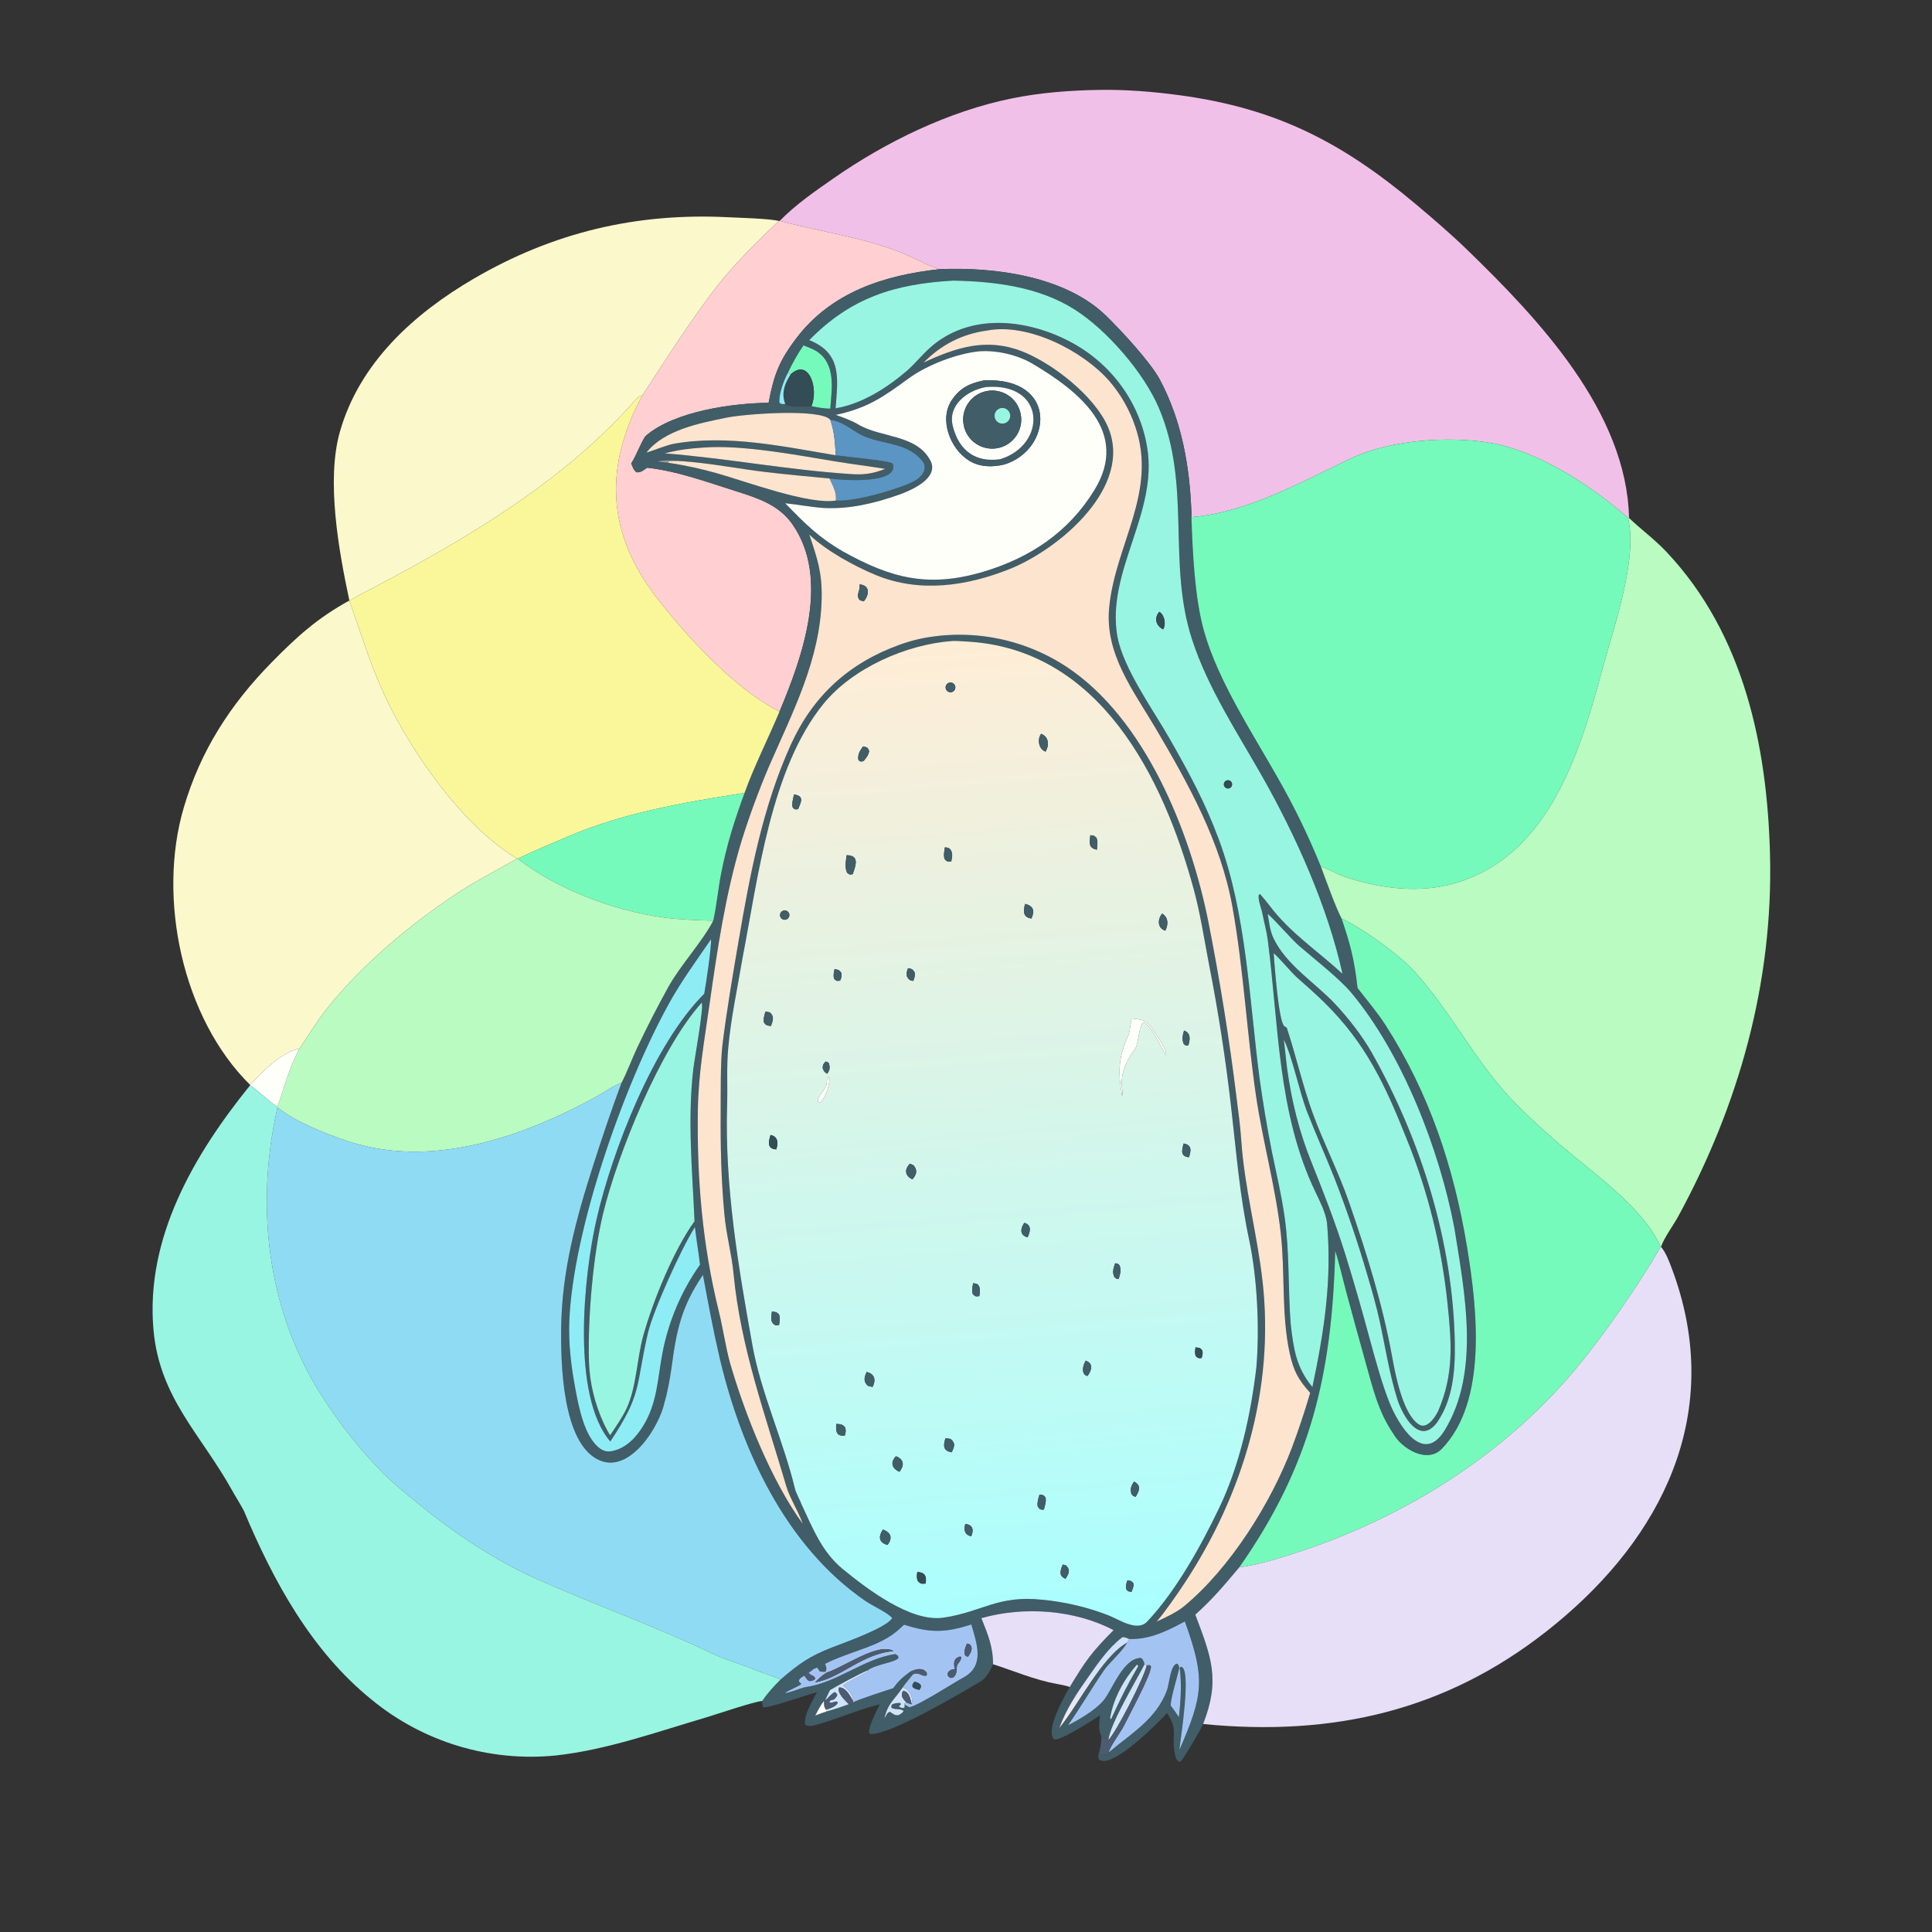 <svg width="1024" height="1024" viewBox="0 0 1024 1024" fill="none" xmlns="http://www.w3.org/2000/svg">
<rect x="0" y="0" width="1024" height="1024" fill="#333333" stroke="none"/>
<path d="M413.32 117.045C421.611 108.484 432.14 101.24 441.892 94.456C469.741 75.083 502.866 58.956 536.314 52.159C551.561 49.061 567.04 47.913 582.574 47.645C596.707 47.401 611.256 48.588 625.255 50.479C676.475 57.398 711.43 75.441 750.709 108.48C759.895 116.207 768.944 123.972 777.57 132.331C815.491 169.075 862.224 218.4 863.424 274.545L862.941 274.573C861.855 273.591 860.753 272.626 859.637 271.678C840.838 255.726 813.91 238.73 789.657 234.688C767.442 230.985 736.711 233.226 716.396 242.808C690.085 255.218 661.11 271.739 631.486 274.087C631.498 273.141 631.488 272.195 631.455 271.249C630.558 247.161 626.364 223.062 614.829 201.359C609.807 191.911 594.291 175.22 586.397 167.504C564.848 146.442 527.649 141.469 498.194 142.647C495.997 142.675 485.237 137.193 481.915 135.708C460.045 125.935 436.066 123.283 413.32 117.045Z" fill="#F1C0E8"/>
<path d="M185.178 318.287C179.545 292.005 172.848 254.744 180.107 229.008C190.458 192.311 219.428 166.201 251.048 147.74C293.174 123.146 337.305 112.684 385.967 115.143C391.488 115.421 407.95 115.849 412.754 117.105C401.959 127.328 388.554 140.579 379.498 152.361C365.811 170.167 352.822 190.68 340.456 209.563C337.942 210.063 336.476 212.367 334.687 214.356C297.529 255.684 247.811 285.208 199.08 310.888C194.311 313.402 189.823 315.567 185.223 318.399C191.392 335.85 196.135 352.095 204.162 369.192C218.135 398.951 245.556 438.196 274.106 455.094C265.428 460.053 252.365 466.919 244.254 472.178C218.69 488.75 192.017 510.961 173.058 534.861C168.129 541.075 163.206 549.129 158.732 555.795C149.472 557.449 138.728 568.153 132.602 575.044C96.524 539.472 83.295 475.911 97.405 428.036C106.303 397.848 122.024 373.446 143.987 351.066C157.463 337.333 168.264 327.592 185.178 318.287Z" fill="#FBF8CC"/>
<path d="M412.754 117.105L413.32 117.047C436.066 123.285 460.045 125.937 481.915 135.71C485.237 137.195 495.997 142.677 498.194 142.649C468.813 145.805 440.792 154.761 422.219 179.097C412.961 191.227 410.147 198.798 407.374 213.502C388.427 213.655 357.388 217.989 342.42 230.905C340.663 232.421 337.04 241.977 334.551 245.639C335.358 247.511 335.772 249.037 337.315 250.301C339.717 250.539 340.781 249.36 342.976 247.899C359.008 249.608 375.944 255.881 391.337 260.737C402.165 264.153 412.978 267.859 419.92 277.743C440.202 306.623 425.372 348.009 413.152 377.173C389.627 365.329 364.697 338.154 348.583 317.52C321.61 282.981 319.87 247.912 340.456 209.563C352.822 190.68 365.811 170.167 379.498 152.361C388.554 140.579 401.959 127.328 412.754 117.105Z" fill="#FFCFD2"/>
<path d="M498.194 142.65C527.649 141.472 564.848 146.445 586.397 167.507C594.291 175.223 609.807 191.914 614.829 201.362C626.364 223.065 630.558 247.164 631.455 271.252C631.488 272.198 631.498 273.144 631.486 274.09C632.1 292.693 633.205 317.151 638.231 334.806C645.641 360.835 663.562 388.141 676.958 411.777C685.764 427.096 693.504 443.003 700.126 459.385C702.503 465.769 708.009 481.187 711.09 486.9C715.886 501.132 717.829 508.678 719.531 523.691C724.312 529.841 730.055 536.631 734.288 543.216C757.519 579.352 770.624 618.656 777.618 661.287C782.758 692.617 788.747 742.659 764.158 767.934C756.322 775.99 742.762 767.693 738.517 759.922C730.369 748.14 727.434 734.971 723.638 721.481C720.171 709.129 716.772 696.758 713.44 684.368C711.716 677.907 709.733 669.19 707.693 662.996C706.02 727.963 694.914 776.416 656.858 830.683C648.56 840.537 643.185 847.069 633.533 855.813C642.045 878.321 646.863 890.345 637.677 913.749C636.538 916.541 627.347 932.232 625.755 933.644L624.936 933.834C623.324 932.765 622.897 930.808 622.564 928.97C620.819 919.359 624.632 917.133 618.539 907.986C614.493 912.495 588.421 938.855 582.341 932.353L582.057 930.735C584.995 929.183 583.989 930.18 587.575 929.869L587.704 928.753C599.276 918.967 612.845 911.257 618.495 895.927C619.756 892.507 620.361 882.174 623.913 881.757C624.967 882.882 624.61 882.375 625.019 884.017C623.898 889.379 620.597 899.567 620.474 903.925C621.977 905.993 623.463 907.991 624.849 910.143C625.787 901.364 626.415 892.818 625.268 884.003L625.843 883.412C631.928 883.539 625.527 922.626 625.076 927.591C637.673 898.551 639.095 890.051 627.977 859.4C618.538 864.475 609.492 869.011 598.502 868.726C597.59 868.392 595.458 867.272 594.614 867.928C587.265 873.645 581.88 881.624 576.578 889.163C570.401 897.947 565.192 905.73 561.46 915.861C571.744 903.327 583.88 878.25 597.397 870.563C594.993 875.318 588.06 881.022 584.911 885.618C578.451 895.047 572.618 905.099 566.055 914.443C571.732 911.528 580.289 906.649 584.825 901.336C589.483 895.879 595.018 879.218 604.389 878.733C605.519 878.675 606.508 881.04 606.613 882.186C601.949 891.249 588.39 913.591 587.479 922.271C586.752 921.668 584.609 920.429 583.696 919.871L583.284 919.426C582.193 915.345 582.519 913.29 583.039 909.22C582.137 909.837 581.218 910.431 580.285 911C576.761 913.134 561.951 922.71 558.782 921.922C553.679 917.359 564.221 898.992 566.988 894.166C575.62 879.891 578.536 875.782 590.229 864.005C569.491 853.15 542.607 851.274 520.148 857.657C523.623 866.377 526.334 872.715 526.332 882.087C525.127 884.917 522.776 889.375 520.23 890.904C509.796 897.168 472.557 919.151 461.679 919.117L460.638 918.521C460.063 915.444 464.805 906.479 466.27 903.347L465.527 903.527C454.11 906.361 442.445 911.723 430.997 914.648C429.466 915.039 428.131 914.9 426.778 914.118C425.711 909.613 430.785 901.088 432.967 896.987L432.252 897.15C428.3 898.067 406.123 905.905 404.383 904.849C404.059 903.306 404.015 903.138 404.011 901.573C406.68 897.436 410.263 893.669 413.713 890.181C423.569 881.744 429.091 877.74 441.271 873.071C447.672 870.617 470.494 862.469 472.87 857.555C469.83 854.325 462.84 851.396 458.739 848.587C416.39 819.578 392.718 767.992 381.355 719.373C378.002 705.028 375.278 690.178 372.576 675.709C361.123 692.531 358.493 705.3 355.908 724.986C354.965 731.287 353.968 737.219 352.183 743.381C349.47 756.116 333.961 781.053 317.745 773.989C297.824 765.312 297.249 721.825 297.428 704.336C297.737 673.941 305.22 646.398 314.334 617.938C319.211 602.706 323.938 588.632 329.404 573.953C331.861 569.426 335.278 560.491 337.673 555.431C342.932 544.321 348.195 534.073 354.113 523.333C360.555 511.64 372.148 499.312 378.04 488.005C379.733 480.727 380.673 470.895 382.183 463.169C385.244 447.498 389.216 435.106 394.646 420.253C399.315 407.016 407.486 390.75 413.152 377.174C425.372 348.01 440.202 306.624 419.92 277.744C412.978 267.86 402.165 264.154 391.337 260.738C375.944 255.882 359.008 249.609 342.976 247.9C340.781 249.361 339.717 250.54 337.315 250.302C335.772 249.038 335.358 247.512 334.551 245.64C337.04 241.978 340.663 232.422 342.42 230.906C357.388 217.99 388.427 213.656 407.374 213.503C410.147 198.799 412.961 191.228 422.219 179.098C440.792 154.762 468.813 145.806 498.194 142.65ZM417.606 197.584C415.483 201.55 412.692 208.868 413.137 213.415C414.311 214.427 414.238 214.084 416.188 214.17C419.707 216.326 425.466 215.083 430.069 215.276C434.082 216.072 436.023 216.447 440.066 216.607C440.868 205.849 443.14 193.005 432.874 186.21C431.07 185.016 427.911 183.88 425.845 183.064C422.463 188.037 420.205 192.193 417.606 197.584ZM440.104 222.517C434.807 216.362 394.766 219.389 385.299 221.325C370.908 224.268 352.148 227.781 342.613 239.892C346.534 238.711 353.625 235.854 356.878 235.265C385.299 230.121 415.238 236.68 443.003 241.337C447.369 242.018 471.478 244.11 473.167 245.722C476.906 256.939 445.456 254.474 439.663 253.611C428.284 252.545 417.276 251.549 405.912 250.198C391.846 248.526 375.642 245.382 361.63 244.441C357.453 243.808 353.205 243.795 349.024 244.403L348.967 244.723C350.768 244.937 352.481 245.149 354.291 245.276C362.904 246.588 371.427 248.43 379.814 250.79C395.097 255.107 428.884 267.704 443.038 265.304C452.774 266.062 475.791 259.491 484.588 255.011C487.978 253.285 492.191 248.626 489.017 244.539C481.419 234.757 468.922 235.636 458.599 231.463C452.173 228.865 447.754 223.65 440.104 222.517ZM474.551 876.674C476.238 877.853 475.801 877.099 476.249 878.782C474.139 881.258 464.528 881.988 459.855 885.323C455.443 887.197 444.49 893.054 439.893 895.82C439.901 895.815 437.603 900.558 437.273 901.225L436.71 901.554C434.763 903.969 433.551 906.518 432.104 909.257C433.935 908.592 436.23 907.679 438.048 907.124C442.369 905.915 445.67 904.818 449.889 903.276C451.375 903.08 450.819 903.255 452.105 902.352C454.328 900.896 469.774 895.989 473.438 894.783C476.357 890.729 478.275 889.134 482.169 886.194L483.945 887.39C482.67 889.09 479.453 892.769 478.569 894.19C473.976 901.129 470.646 902.538 468.801 910.63C470.292 908.638 469.819 908.055 471.592 907.281C473.775 908.561 473.812 909.072 475.978 909.15C477.387 908.413 477.946 908.256 478.914 906.973C477.648 905.262 473.949 906.5 472.387 905.012L472.615 903.537C474.12 902.636 475.262 902.653 477.039 902.594L477.573 903.221L476.457 904.446C477.7 905.319 477.206 905.026 478.823 905.335L479.492 904.798L479.413 903.462C479.816 903.596 481.453 904.609 482.019 904.892C487.424 903.64 504.991 892.185 510.757 889.041C522.031 882.895 517.859 871.387 514.814 861C500.933 865.498 492.968 865.508 479.195 861.13C474.671 865.307 472.398 867.369 465.228 870.776C458.75 873.855 444.36 878.084 437.449 881.803C436.901 882.097 438.838 883.479 437.544 886.082C436.153 886.097 435.841 886.105 434.479 885.88C433.835 884.823 433.853 884.771 433.049 883.851L430.977 884.741C428.646 884.259 426.613 885.633 426.357 888.105C425.04 888.956 423.871 889.436 423.348 890.837C423.823 891.695 423.995 891.937 424.799 892.5C423.289 893.904 418.772 895.477 416.15 897.226C416.979 897.826 424.953 894.489 426.865 894.221C443.935 891.824 457.511 879.221 474.551 876.674ZM505.255 148.734C473.941 150.506 450.934 157.834 428.9 180.291C446.548 187.242 444.004 201.055 442.88 216.404C456.609 214.178 469.898 205.742 480.467 196.721C484.521 193.261 488.368 188.465 492.522 184.676C513.528 165.514 544.266 168.886 567.68 181.39C588.938 192.743 604.072 213.23 607.992 237.012C613.911 272.071 586.128 302.884 592.248 337.497C595.552 354.603 611.058 376.019 619.79 391.312C630.227 409.59 638.61 425.037 645.992 444.883C660.665 484.328 662.094 529.498 667.587 571.524C669.391 584.53 671.567 597.483 674.111 610.365C676.582 622.423 679.16 632.945 680.889 645.177C683.568 664.139 682.621 682.929 684.082 701.695C685.615 714.782 686.901 724.675 695.599 735.176C701.868 705.539 706.075 678.269 703.319 647.887C702.548 642.651 699.541 636.604 697.247 631.846C677.13 590.124 677.782 543.104 671.938 498.152C671.343 493.575 669.978 488.788 669.116 484.25C668.633 481.705 666.324 475.939 667.348 474.095L667.923 473.968C669.597 475.907 671.347 477.935 672.878 479.983C683.59 494.307 698.608 504.193 711.557 516.15C703.697 480.609 686.907 443.13 669.011 411.557C655.712 388.093 640.253 364.794 631.838 338.999C618.481 298.053 631.717 257.117 614.183 216.113C606.234 197.523 586.802 175 569.686 164.117C550.666 152.024 527.354 149.162 505.255 148.734ZM523.244 175.172C509.894 177.044 499.056 182.574 489.514 192.173C506.837 184.1 522.867 178.958 541.468 186.131C558.086 192.538 580.319 210.169 587.222 226.293C600.851 258.131 561.245 291.099 535.309 301.513C512.566 310.645 487.57 314.36 464.317 304.825C452.593 299.97 438.06 291.993 428.944 283.355C433.22 296.111 435.766 303.401 435.501 317.118C434.874 349.547 419.934 377.767 407.335 406.777C401.932 419.528 397.16 432.538 393.034 445.757C384.435 474.167 380.157 503.515 375.99 532.764C373.211 552.274 370.138 569.198 369.868 588.955C369.373 625.281 372.315 659.999 381.042 695.278C383.22 704.082 384.505 713.506 386.898 722.298C394.827 749.657 408.764 784.69 425.457 807.64L425.183 806.867C422.985 800.754 418.52 793.706 416.872 788.098C405.854 750.612 392.472 714.141 388.792 674.946C387.834 664.748 384.792 653.812 383.946 643.483C382.256 626.014 381.84 606.905 381.979 589.306C382.055 579.652 381.779 563.169 382.923 553.803C385.096 536.026 388.443 516.49 391.491 498.641C397.519 463.342 404.311 427.362 419.199 394.617C430.919 368.842 449.828 351.561 476.454 341.87C480.046 340.551 483.718 339.463 487.449 338.613C514.312 333.003 542.303 338.322 565.234 353.395C606.946 380.89 630.833 440.802 640.336 487.966C646.525 519.205 651.568 550.661 655.456 582.269C656.313 589.205 657.396 596.813 657.843 603.731C659.488 629.22 666.309 653.796 669.174 679.107C675.61 735.98 658.926 792.127 627.599 839.442C624.241 844.559 616.915 855.117 613.019 859.485C617.371 857.524 623.775 854.485 627.475 851.434C651.994 831.212 673.621 796.621 684.711 767.392C688.311 757.808 691.549 748.092 694.42 738.265C687.97 730.904 685.723 726.907 683.566 717.214C679.09 696.464 681.197 675.045 678.876 654.021C676.152 629.26 669.24 605.044 665.662 580.43C660.869 547.453 659.09 513.45 653.225 480.689C647.069 446.297 629.971 415.608 612.443 385.881C600.684 365.939 585.443 346.512 587.91 321.889C591.128 288.583 613.54 260.938 601.811 226.38C598.818 217.346 594.07 208.992 587.84 201.798C573.754 185.825 544.934 171.072 523.244 175.172ZM519.003 186.209C506.912 187.431 491.143 193.56 481.418 200.698C467.957 210.578 459.719 216.28 442.994 219.911C446.322 221.054 451.568 222.973 454.738 224.889C466.768 232.16 485.794 230.138 493.125 244.118C498.093 253.592 482.334 260.201 476.005 262.372C463.362 266.816 450.119 269.941 436.73 269.262C430.114 268.833 422.766 267.376 416.14 266.741C426.731 277.533 433.4 284.474 446.792 292.284C472.177 306.419 491.966 311.738 521.205 303.022C545.772 295.698 566.309 282.195 580.076 259.724C598.969 228.886 571.948 207.359 547.126 192.71C539.492 188.205 528.468 185.518 519.003 186.209ZM372.797 237.214C364.879 237.755 360.016 238.358 352.285 240.278C385.31 242.893 417.777 249.11 450.877 251.26C457.98 251.775 462.615 251.064 469.197 248.51C460.194 247.054 451.182 245.949 442.174 244.467C421.912 241.135 393.244 235.646 372.797 237.214ZM504.81 339.734C480.674 341.437 452.033 353.924 436.471 373.027C408.558 407.294 401.747 465.302 393.54 507.852C390.881 523.747 387.432 539.211 385.992 555.309C385.021 565.537 385.709 575.395 385.388 585.68C384.053 628.356 391.287 671.352 398.83 713.21C403.338 738.221 415.353 764.077 421.297 788.877C421.919 791.473 423.945 794.915 424.886 797.458C430.789 810.054 435.651 822.592 446.65 831.613C459.248 841.946 482.724 860.013 500.11 857.389C520.922 854.249 528.754 845.384 552.378 847.888C564.407 849.023 576.223 851.805 587.494 856.157C593.043 858.331 602.737 865.065 607.99 859.521C623.334 843.327 636.62 819.223 646.245 799.139C657.115 776.459 663.022 749.415 665.904 724.659C667.634 704.078 666.41 677.574 662.097 657.251C656.948 632.993 655.369 611.271 652.519 586.857C649.634 561.352 645.704 535.976 640.737 510.793C638.259 497.812 636.184 484.169 632.805 471.708C616.585 411.886 582.793 343.734 512.217 340.016C509.652 339.881 507.41 339.654 504.81 339.734ZM671.921 484.387C672.546 488.442 673.142 493.441 674.948 497.226C681.844 511.689 697.12 520.844 707.818 532.309C714.722 539.708 722.023 549.017 727.115 558.037C753.291 604.408 770.231 658.777 771.083 712.224C771.313 726.591 770.016 741.758 761.75 753.803C752.436 766.478 743.341 750.309 740.602 741.548C736.357 727.971 734.27 714.021 731.247 700.166C729.544 692.361 727.2 684.121 724.926 676.452C719.778 658.763 713.856 641.308 707.176 624.138C702.539 612.481 697.382 601.043 692.79 589.259C688.719 578.813 685.002 560.169 680.449 551.001C680.986 556.029 681.554 561.053 682.152 566.074C684.554 583.47 688.516 599.668 695.102 616.012C701.576 632.08 707.871 648.358 713.071 664.887C717.765 680.056 722.158 695.316 726.246 710.66C729.269 721.574 732.404 733.282 736.419 743.355C740.96 754.746 754.131 777.042 765.74 758.038C784.755 726.912 776.27 684.917 770.852 650.877C763.004 609.514 743.452 558.836 716.301 526.278C709.936 518.646 696.52 508.195 688.524 501.313C684.763 498.077 674.237 486.025 671.921 484.387ZM376.822 497.871C369.381 508.765 361.452 519.553 355.017 531.08C331.097 573.935 303.57 651.555 301.731 700.557C301.28 712.577 302.775 724.537 304.991 736.33C306.735 745.613 309.793 762.101 318.233 767.884C320.323 769.317 322.289 769.563 324.743 769.033C332.059 767.455 337.302 761.703 341.028 755.561C348.357 743.479 348.493 731.183 350.995 717.782C354.174 700.683 361.015 684.474 371.048 670.268C370.843 668.741 370.539 666.89 370.401 665.389C369.651 660.393 368.956 655.389 368.315 650.378C361.38 661.101 346.13 694.664 343.359 706.727C336.728 735.602 340.476 738.405 323.467 764.028C302.701 739.807 309.418 675.816 316.152 646.375C324.494 609.903 346.502 553.299 373.258 526.73C374.048 522.718 377.287 500.947 376.822 497.871ZM675.058 505.279C675.45 510.17 677.623 541.69 680.759 543.949C681.048 544.158 681.678 544.51 682.005 544.698C686.787 559.258 690.606 575.846 695.727 589.945C701.36 605.454 709.668 621.631 715.139 637.555C724.481 664.653 732.842 691.341 737.956 719.653C739.586 728.673 743.595 749.546 751.967 754.945C756.264 757.715 760.416 751.506 762.175 748.075C770.618 728.58 769.412 712.106 767.288 691.513C764.155 661.129 757.095 631.898 745.547 603.618C734.308 575.371 724.057 553.115 702.048 531.454C697.414 526.894 691.921 522.037 687.055 517.756C684.688 515.674 676.722 506.209 675.058 505.279ZM371.94 531.435C350.057 555.477 327.359 611.536 319.693 643.03C314.319 665.105 311.477 698.866 312.15 721.713C312.486 733.132 315.356 744.294 320.099 754.699C321.15 756.759 322.111 758.796 323.393 760.719C326.209 756.48 329.984 751.099 332.078 746.58C337.427 735.034 337.562 720.059 340.948 707.942C346.115 689.452 357.112 662.49 368.122 647.276C366.935 620.26 364.348 593.64 367.473 566.588C368.077 561.356 373.149 533.853 371.94 531.435ZM602.548 882.31C595.737 890.058 590.05 900.32 588.394 910.606L588.712 911.208L588.969 911.029C594.471 899.126 596.702 894.588 603.282 883.089C602.817 882.353 603.11 882.556 602.548 882.31Z" fill="#405D68"/>
<path d="M428.9 180.287C450.934 157.83 473.941 150.502 505.255 148.73C527.354 149.158 550.666 152.02 569.686 164.113C586.802 174.996 606.234 197.519 614.183 216.109C631.717 257.113 618.481 298.049 631.838 338.995C640.253 364.79 655.712 388.089 669.011 411.553C686.907 443.126 703.697 480.605 711.557 516.146C698.608 504.189 683.59 494.303 672.878 479.979C671.347 477.931 669.597 475.903 667.923 473.964L667.348 474.091C666.324 475.935 668.633 481.701 669.116 484.246C669.978 488.784 671.343 493.571 671.938 498.148C677.782 543.1 677.13 590.12 697.247 631.842C699.541 636.6 702.548 642.647 703.319 647.883C706.075 678.265 701.868 705.535 695.599 735.172C686.901 724.671 685.615 714.778 684.082 701.691C682.621 682.925 683.568 664.135 680.889 645.173C679.16 632.941 676.582 622.419 674.111 610.361C671.567 597.479 669.391 584.526 667.587 571.52C662.094 529.494 660.665 484.324 645.992 444.879C638.61 425.033 630.227 409.586 619.79 391.308C611.058 376.015 595.552 354.599 592.248 337.493C586.128 302.88 613.911 272.067 607.992 237.008C604.072 213.226 588.938 192.739 567.68 181.386C544.266 168.882 513.528 165.51 492.522 184.672C488.368 188.461 484.521 193.257 480.467 196.717C469.898 205.738 456.609 214.174 442.88 216.4C444.004 201.051 446.548 187.238 428.9 180.287ZM614.471 324.252C611.538 327.539 612.68 331.685 616.488 333.577C618.193 330.813 617.218 325.929 614.471 324.252ZM649.882 413.777C648.827 414.302 648.38 415.572 648.875 416.642C649.369 417.713 650.625 418.196 651.709 417.733C652.44 417.421 652.943 416.737 653.022 415.947C653.102 415.157 652.746 414.386 652.093 413.935C651.44 413.484 650.593 413.423 649.882 413.777Z" fill="#98F5E1"/>
<path d="M489.513 192.171C499.055 182.572 509.893 177.042 523.243 175.17C544.933 171.07 573.753 185.823 587.839 201.796C594.069 208.99 598.817 217.344 601.81 226.378C613.539 260.936 591.127 288.581 587.909 321.887C585.442 346.51 600.683 365.937 612.442 385.879C629.97 415.606 647.068 446.295 653.224 480.687C659.089 513.448 660.868 547.451 665.661 580.428C669.239 605.042 676.151 629.258 678.875 654.019C681.196 675.043 679.089 696.462 683.565 717.212C685.722 726.905 687.969 730.902 694.419 738.263C691.548 748.09 688.31 757.806 684.71 767.39C673.62 796.619 651.993 831.21 627.474 851.432C623.774 854.483 617.37 857.522 613.018 859.483C616.914 855.115 624.24 844.557 627.598 839.44C658.925 792.125 675.609 735.978 669.173 679.105C666.308 653.794 659.487 629.218 657.842 603.729C657.395 596.811 656.312 589.203 655.455 582.267C651.567 550.659 646.524 519.203 640.335 487.964C630.832 440.8 606.945 380.888 565.233 353.393C542.302 338.32 514.311 333.001 487.448 338.611C483.717 339.461 480.045 340.549 476.453 341.868C449.827 351.559 430.918 368.84 419.198 394.615C404.31 427.36 397.518 463.34 391.49 498.639C388.442 516.488 385.095 536.024 382.922 553.801C381.778 563.167 382.054 579.65 381.978 589.304C381.839 606.903 382.255 626.012 383.945 643.481C384.791 653.81 387.833 664.746 388.791 674.944C392.471 714.139 405.853 750.61 416.871 788.096C418.519 793.704 422.984 800.752 425.182 806.865L425.456 807.638C408.763 784.688 394.826 749.655 386.897 722.296C384.504 713.504 383.219 704.08 381.041 695.276C372.314 659.997 369.372 625.279 369.867 588.953C370.137 569.196 373.21 552.272 375.989 532.762C380.156 503.513 384.434 474.165 393.033 445.755C397.159 432.536 401.931 419.526 407.334 406.775C419.933 377.765 434.873 349.545 435.5 317.116C435.765 303.399 433.219 296.109 428.943 283.353C438.059 291.991 452.592 299.968 464.316 304.823C487.569 314.358 512.565 310.643 535.308 301.511C561.244 291.097 600.85 258.129 587.221 226.291C580.318 210.167 558.085 192.536 541.467 186.129C522.866 178.956 506.836 184.098 489.513 192.171ZM455.619 309.739C455.985 313.861 453.347 315.224 455.684 318.061C456.407 318.308 457.103 318.586 457.841 318.742C460.694 315.256 461.378 310.313 455.619 309.739Z" fill="#FDE4CF"/>
<path d="M417.605 197.583C420.204 192.192 422.462 188.036 425.844 183.062C427.91 183.878 431.069 185.014 432.873 186.208C443.139 193.003 440.867 205.847 440.065 216.605C436.022 216.445 434.081 216.071 430.068 215.275C434 206.146 428.819 189.537 419.104 198.374L417.605 197.583Z" fill="#75FABB"/>
<path d="M442.995 219.907C459.72 216.276 467.958 210.574 481.419 200.694C491.144 193.556 506.913 187.427 519.004 186.205C528.469 185.514 539.493 188.201 547.127 192.706C571.949 207.355 598.97 228.882 580.077 259.72C566.31 282.191 545.773 295.694 521.206 303.018C491.967 311.734 472.178 306.415 446.793 292.28C433.401 284.47 426.732 277.529 416.141 266.737C422.767 267.372 430.115 268.829 436.731 269.258C450.12 269.937 463.363 266.812 476.006 262.368C482.335 260.197 498.094 253.588 493.126 244.114C485.795 230.134 466.769 232.156 454.739 224.885C451.569 222.969 446.323 221.05 442.995 219.907ZM521.653 201.586C514.282 203.106 509.096 205.319 504.582 211.895C497.477 222.247 503.651 237.878 513.52 244.067C519.181 247.616 525.849 247.703 532.199 246.212C557.581 238.586 561.302 200 521.653 201.586Z" fill="#FFFFFA"/>
<path d="M419.105 198.375C428.82 189.538 434.001 206.147 430.069 215.276C425.466 215.083 419.707 216.326 416.188 214.17C415.905 213.395 415.681 212.598 415.518 211.789C414.472 206.847 416.487 202.388 419.105 198.375Z" fill="#344C55"/>
<path d="M416.188 214.168C414.238 214.082 414.311 214.425 413.137 213.413C412.692 208.866 415.483 201.548 417.606 197.582L419.105 198.374C416.487 202.387 414.472 206.846 415.518 211.788C415.681 212.597 415.905 213.393 416.188 214.168Z" fill="#8EECF5"/>
<path d="M532.199 246.213C525.849 247.704 519.181 247.617 513.52 244.068C503.651 237.879 497.477 222.248 504.582 211.896C509.096 205.32 514.282 203.107 521.653 201.587C561.302 200.001 557.581 238.587 532.199 246.213ZM522.49 205.163C512.556 207.019 502.288 214.741 504.993 225.745C508.219 238.871 517.138 245.286 530.193 243.365C555.028 235.666 554.425 202.449 522.49 205.163Z" fill="#405D68"/>
<path d="M530.192 243.367C517.137 245.288 508.218 238.873 504.992 225.747C502.287 214.743 512.555 207.021 522.489 205.165C554.424 202.451 555.027 235.668 530.192 243.367ZM522.699 207.33C514.428 209.079 509.115 217.17 510.797 225.455C512.48 233.739 520.529 239.117 528.827 237.5C537.218 235.865 542.67 227.705 540.968 219.327C539.266 210.948 531.063 205.562 522.699 207.33Z" fill="#FFFFFA"/>
<path d="M528.827 237.498C520.529 239.115 512.48 233.737 510.797 225.453C509.115 217.168 514.428 209.077 522.699 207.328C531.063 205.56 539.266 210.946 540.968 219.325C542.67 227.703 537.218 235.863 528.827 237.498ZM529.406 216.676C527.43 217.682 526.593 220.063 527.505 222.084C528.417 224.105 530.756 225.052 532.818 224.236C534.24 223.673 535.238 222.373 535.414 220.854C535.59 219.334 534.916 217.84 533.66 216.967C532.404 216.094 530.769 215.982 529.406 216.676Z" fill="#405D68"/>
<path d="M185.223 318.399C189.823 315.567 194.311 313.401 199.08 310.887C247.811 285.207 297.529 255.683 334.687 214.355C336.476 212.366 337.942 210.062 340.456 209.562C319.87 247.911 321.61 282.981 348.583 317.52C364.697 338.154 389.627 365.329 413.152 377.173C407.486 390.749 399.315 407.015 394.646 420.252C362.712 425.259 330.533 430.713 300.686 443.524C291.884 447.302 283.063 450.958 274.422 455.109L274.106 455.093C245.556 438.195 218.135 398.951 204.162 369.192C196.135 352.095 191.392 335.85 185.223 318.399Z" fill="#F9F79A"/>
<path d="M532.818 224.238C530.756 225.054 528.417 224.107 527.505 222.086C526.593 220.065 527.43 217.684 529.406 216.678C530.769 215.984 532.404 216.096 533.66 216.969C534.916 217.842 535.59 219.336 535.414 220.856C535.238 222.375 534.24 223.675 532.818 224.238Z" fill="#98F5E1"/>
<path d="M342.613 239.89C352.148 227.779 370.908 224.266 385.299 221.323C394.766 219.387 434.807 216.36 440.104 222.515C442.394 229.544 442.471 234.004 443.003 241.335C415.238 236.678 385.299 230.119 356.878 235.263C353.625 235.852 346.534 238.709 342.613 239.89Z" fill="#FDE4CF"/>
<path d="M440.103 222.516C447.753 223.649 452.172 228.864 458.598 231.462C468.921 235.635 481.418 234.756 489.016 244.538C492.19 248.625 487.977 253.284 484.587 255.01C475.79 259.49 452.773 266.061 443.037 265.303C443.381 260.494 441.594 258.108 439.662 253.61C445.455 254.473 476.905 256.938 473.166 245.721C471.477 244.109 447.368 242.017 443.002 241.336C442.47 234.005 442.393 229.545 440.103 222.516Z" fill="#5B95C3"/>
<path d="M631.486 274.089C661.11 271.741 690.085 255.22 716.396 242.81C736.711 233.228 767.442 230.987 789.657 234.69C813.91 238.732 840.838 255.728 859.637 271.68C860.753 272.628 861.855 273.593 862.941 274.575C868.15 296.631 855.16 332.876 849.444 354.146C837.092 400.104 820.029 456.528 767.398 469.082C749.238 473.414 729.088 470.417 711.578 464.306C708.965 463.401 701.944 459.514 700.126 459.384C693.504 443.002 685.764 427.095 676.958 411.776C663.562 388.14 645.641 360.834 638.231 334.805C633.205 317.15 632.1 292.692 631.486 274.089Z" fill="#75FABB"/>
<path d="M352.285 240.277C360.016 238.357 364.879 237.754 372.797 237.213C393.244 235.645 421.912 241.134 442.174 244.466C451.182 245.948 460.194 247.053 469.197 248.509C462.615 251.063 457.98 251.774 450.877 251.259C417.777 249.109 385.31 242.892 352.285 240.277Z" fill="#FDE4CF"/>
<path d="M361.63 244.438C359.651 244.404 355.551 244.088 353.947 244.809L354.291 245.273C352.481 245.146 350.768 244.934 348.967 244.72L349.024 244.4C353.205 243.792 357.453 243.805 361.63 244.438Z" fill="#969D9B"/>
<path d="M354.291 245.273L353.947 244.809C355.551 244.088 359.651 244.404 361.63 244.438C375.642 245.379 391.846 248.523 405.912 250.195C417.276 251.546 428.284 252.542 439.663 253.608C441.595 258.106 443.382 260.492 443.038 265.301C428.884 267.701 395.097 255.104 379.814 250.787C371.427 248.427 362.904 246.585 354.291 245.273Z" fill="#FDE4CF"/>
<path d="M862.94 274.575L863.423 274.547C870.088 280.875 876.997 285.858 883.328 292.58C924.318 336.103 936.701 395.449 938.148 453.159C939.848 520.931 921.674 585.621 889.43 644.83C887.099 649.109 881.624 656.648 880.369 660.888L880.135 660.969C872.094 641.728 847.095 623.625 831.742 610.818C822.493 603.156 813.572 595.107 805.003 586.693C782.288 564.069 770.453 537.795 749.411 514.625C741.596 506.02 721.624 491.626 711.089 486.899C708.008 481.186 702.502 465.768 700.125 459.384C701.943 459.514 708.964 463.401 711.577 464.306C729.087 470.417 749.237 473.414 767.397 469.082C820.028 456.528 837.091 400.104 849.443 354.146C855.159 332.876 868.149 296.631 862.94 274.575Z" fill="#B9FBC0"/>
<path d="M457.843 318.741C457.105 318.585 456.409 318.307 455.686 318.06C453.349 315.223 455.987 313.86 455.621 309.738C461.38 310.312 460.696 315.255 457.843 318.741Z" fill="#405D68"/>
<path d="M616.487 333.579C612.679 331.687 611.537 327.541 614.47 324.254C617.217 325.931 618.192 330.815 616.487 333.579Z" fill="#344C55"/>
<path d="M552.379 847.885C528.755 845.381 520.923 854.247 500.111 857.387C482.725 860.011 459.249 841.944 446.651 831.611C435.652 822.59 430.79 810.052 424.887 797.456C423.946 794.913 421.92 791.471 421.298 788.875C415.354 764.075 403.339 738.219 398.831 713.208C391.288 671.35 384.054 628.353 385.389 585.677C385.71 575.392 385.022 565.535 385.993 555.307C387.433 539.209 390.882 523.745 393.541 507.85C401.748 465.3 408.559 407.291 436.472 373.024C452.034 353.921 480.675 341.434 504.811 339.731C507.411 339.651 509.653 339.879 512.218 340.014C582.794 343.732 616.586 411.883 632.806 471.705C636.185 484.166 638.26 497.809 640.738 510.79C645.705 535.973 649.635 561.349 652.52 586.854C655.37 611.268 656.949 632.991 662.098 657.249C666.411 677.572 667.635 704.075 665.905 724.656C663.023 749.412 657.116 776.457 646.246 799.137C636.621 819.221 623.335 843.324 607.991 859.518C602.738 865.062 593.044 858.329 587.495 856.155C576.224 851.803 564.408 849.02 552.379 847.885ZM503.28 361.803C501.888 362.08 500.979 363.427 501.242 364.821C501.505 366.216 502.842 367.138 504.239 366.889C505.155 366.726 505.913 366.082 506.224 365.205C506.535 364.328 506.351 363.352 505.742 362.648C505.133 361.945 504.193 361.621 503.28 361.803ZM551.81 388.924C549.653 391.931 550.511 397.108 554.202 398.382C556.21 394.946 555.936 390.497 551.81 388.924ZM457.426 395.638C455.755 397.964 454.698 399.457 454.877 402.431L455.567 403.485C457.123 403.619 456.606 403.802 457.86 403.221C459.376 401.244 460.106 400.619 460.674 398.278C460.134 396.252 459.608 396.023 457.426 395.638ZM420.849 421.087C420.385 423.3 419.655 425.641 420.075 427.784C421.037 429.039 421.199 429.083 423.012 428.876C424.599 425.069 426.409 421.87 420.849 421.087ZM577.896 442.67C577.498 446.61 576.71 449.391 581.356 450.369C581.579 448.031 582.012 446.228 581.168 444.096C579.567 442.617 580.273 443.061 577.896 442.67ZM500.793 449.117C500.509 451.29 500.017 453.25 500.627 455.295C501.904 456.772 502.089 456.661 504.181 456.614C504.665 453.875 505.174 452.479 503.674 450.122C502.406 449.184 502.395 449.311 500.793 449.117ZM448.734 453.276C448.337 456.586 447.615 459.492 448.939 462.514C450.206 463.569 450.051 463.622 451.977 463.351C453.49 458.825 455.802 453.364 448.734 453.276ZM543.31 479.071C542.421 482.546 541.969 486.291 546.703 486.817C548.466 482.769 547.862 480.188 543.31 479.071ZM414.895 482.758C413.694 483.3 413.127 484.688 413.606 485.916C414.084 487.144 415.441 487.782 416.692 487.369C417.562 487.081 418.202 486.337 418.356 485.434C418.51 484.531 418.154 483.618 417.43 483.058C416.705 482.497 415.73 482.382 414.895 482.758ZM615.943 484.209C613.483 487.296 613.391 491.915 617.615 493.294C619.309 490.203 619.318 486.149 615.943 484.209ZM481.249 513.19C480.539 515.259 480.445 515.369 480.669 517.489C481.699 519.175 481.944 519.577 484.063 519.945C484.777 517.799 485.025 517.473 484.764 515.309C483.68 513.703 483.31 513.445 481.249 513.19ZM442.326 513.669C441.947 515.759 441.562 516.768 442.093 518.752C443.362 519.99 443.323 519.996 445.292 519.783C446.031 517.861 446.213 517.672 445.979 515.703C444.778 514.158 444.628 514.012 442.326 513.669ZM405.707 536.142C405.156 538.266 404.461 539.942 404.941 542.02C406.237 543.494 406.162 543.467 408.616 543.814C409.636 540.952 410.581 538.771 408.013 536.583L405.707 536.142ZM599.839 539.831C599.369 541.551 598.696 547.229 598.309 548.09C592.745 560.47 592.429 567.367 594.732 580.892C595.209 579.288 594.686 577.061 594.571 575.203C594.153 568.447 597.207 561.618 601.304 556.388C602.084 555.392 602.192 554.85 602.532 553.64C603.625 549.947 604.009 543.351 605.995 541.859C610.904 543.812 615.957 556.542 618.087 559.317C618.604 556.415 613.23 549.195 611.683 546.651C608.287 541.066 606.2 540.475 599.839 539.831ZM627.569 546.218C626.802 548.856 626.373 550.744 627.406 553.317C628.831 554.411 628.046 554.177 629.841 554.039C630.782 551.089 631.27 547.472 627.569 546.218ZM437.517 562.663C436.083 564.574 436.333 563.753 436.014 566C436.654 567.883 436.718 567.913 438.358 569.117C439.918 567.228 440.014 565.61 439.248 563.379C438.317 562.711 438.689 562.87 437.517 562.663ZM439.052 570.729C438.634 571.677 438.146 572.866 438.191 573.905C438.339 577.319 432.85 580.844 433.504 583.955C434.495 584.24 434.203 584.271 435.172 584.195C438.065 580.11 438.911 577.377 439.665 572.244L439.052 570.729ZM408.398 601.564C407.378 605.057 406.368 608.88 411.421 609.218C412.568 605.971 412.481 602.334 408.398 601.564ZM627.351 606.075C626.466 609.474 625.377 612.917 630.192 613.366C631.226 609.927 631.928 606.914 627.351 606.075ZM482.325 616.755C479.294 619.658 479.498 623.23 483.617 625.06C485.698 622.576 486.494 620.582 484.32 617.729L482.325 616.755ZM542.909 648.127C540.85 651.054 540.312 654.641 544.627 655.82C546.041 652.939 546.985 649.25 542.909 648.127ZM591.052 669.552C590.141 672.323 589.467 674.012 590.549 676.729C591.926 677.969 591.157 677.613 592.883 677.956C593.719 675.261 594.294 673.463 593.46 670.776C592.176 669.489 592.932 669.919 591.052 669.552ZM515.782 680.112C515.446 682.212 514.986 683.763 515.542 685.789C516.822 687.164 517.017 687.24 519.054 686.971C519.383 684.271 519.87 682.941 518.274 680.796C517.061 680.28 517.085 680.273 515.782 680.112ZM409.147 695.151C408.728 698.174 407.996 701.055 411.226 702.495L412.897 702.318C413.55 698.476 414.101 695.351 409.147 695.151ZM633.644 714.146C633.443 716.008 633.142 717.088 633.816 718.831C635.051 719.897 635.08 719.939 636.885 719.797C637.343 718.037 637.66 717.429 637.215 715.654C635.916 714.318 636.041 714.408 633.644 714.146ZM575.391 721.18C574.254 723.642 573.583 725.203 574.309 727.82C575.53 729.171 574.82 728.749 576.408 729.294C578.497 726.439 579.801 722.642 575.391 721.18ZM459.334 727.174C458.105 729.899 457.423 732.25 460.008 734.482C461.326 734.893 461.203 734.931 462.545 735.055C464.296 731.415 463.71 728.215 459.334 727.174ZM443.228 754.701C443.002 758.285 443.06 761.495 447.806 760.852C448.261 758.785 448.49 758.427 447.895 756.494C446.482 754.819 445.35 754.843 443.228 754.701ZM501.132 762.273C499.963 765.894 499.645 769.074 504.463 769.721C505.824 766.636 506.669 764.965 503.753 762.64C502.898 762.517 501.984 762.365 501.132 762.273ZM474.868 771.841C471.717 775.133 472.745 778.304 476.698 780.104C479.386 776.79 479.25 773.484 474.868 771.841ZM601.034 785.25C599.502 787.74 598.979 788.891 599.636 791.716C600.826 793.202 600.103 792.669 601.904 793.352C603.833 790.196 605.115 787.373 601.034 785.25ZM550.947 792.189C550.324 794.454 549.714 795.946 549.955 798.276C550.862 799.796 551.266 800.283 553.276 800.114C553.828 797.898 554.625 795.821 554.144 793.674C553.028 792.326 553.177 792.443 550.947 792.189ZM511.623 807.736C510.788 810.824 511.173 813.382 514.732 814.289C516.219 811.061 515.769 808.121 511.623 807.736ZM467.951 810.695C465.558 814.273 465.587 817.557 470.419 818.857C473.26 815.077 472.215 812.265 467.951 810.695ZM563.302 829.224C562.08 832.072 560.885 835.479 564.822 836.742C566.396 834.063 567.552 832.288 565.095 829.776L563.302 829.224ZM486.191 833.161C485.928 835.364 485.741 835.798 486.371 837.844C487.946 839.607 488.309 839.49 490.616 839.305C491.164 835.509 490.447 833.439 486.191 833.161ZM597.529 837.62C596.92 839.645 596.542 840.279 596.903 842.278C597.971 843.514 597.899 843.569 599.764 843.656C600.395 841.905 601.092 840.716 600.623 838.978C599.451 837.825 599.562 837.922 597.529 837.62Z" fill="url(#paint0_linear_2226_5598)"/>
<path d="M504.238 366.889C502.841 367.138 501.504 366.216 501.241 364.821C500.978 363.427 501.887 362.081 503.279 361.804C504.192 361.622 505.132 361.945 505.741 362.648C506.35 363.352 506.534 364.329 506.223 365.206C505.912 366.083 505.154 366.726 504.238 366.889Z" fill="#405D68"/>
<path d="M554.2 398.384C550.509 397.11 549.651 391.933 551.808 388.926C555.934 390.499 556.208 394.948 554.2 398.384Z" fill="#405D68"/>
<path d="M457.858 403.221C456.604 403.802 457.121 403.619 455.565 403.485L454.875 402.43C454.696 399.456 455.753 397.963 457.424 395.637C459.606 396.022 460.132 396.252 460.672 398.278C460.104 400.619 459.374 401.244 457.858 403.221Z" fill="#405D68"/>
<path d="M651.709 417.735C650.625 418.198 649.369 417.715 648.875 416.644C648.38 415.574 648.827 414.304 649.882 413.779C650.593 413.425 651.44 413.486 652.093 413.937C652.746 414.388 653.102 415.159 653.022 415.949C652.943 416.739 652.44 417.423 651.709 417.735Z" fill="#344C55"/>
<path d="M274.422 455.107C283.063 450.956 291.884 447.301 300.686 443.523C330.533 430.712 362.712 425.257 394.646 420.25C389.216 435.103 385.244 447.495 382.183 463.166C380.673 470.892 379.733 480.724 378.04 488.002C369.074 487.69 360.155 487.455 351.268 486.236C325.631 482.718 294.988 471.267 274.422 455.107Z" fill="#75FABB"/>
<path d="M423.012 428.875C421.199 429.082 421.037 429.038 420.075 427.783C419.655 425.64 420.385 423.299 420.849 421.086C426.409 421.869 424.599 425.068 423.012 428.875Z" fill="#405D68"/>
<path d="M581.354 450.371C576.708 449.393 577.496 446.612 577.894 442.672C580.271 443.063 579.565 442.618 581.166 444.097C582.01 446.229 581.577 448.033 581.354 450.371Z" fill="#405D68"/>
<path d="M504.18 456.614C502.088 456.661 501.903 456.772 500.626 455.295C500.016 453.25 500.508 451.29 500.792 449.117C502.394 449.311 502.405 449.185 503.673 450.123C505.173 452.48 504.664 453.875 504.18 456.614Z" fill="#405D68"/>
<path d="M451.975 463.353C450.049 463.624 450.204 463.57 448.937 462.515C447.613 459.493 448.335 456.587 448.732 453.277C455.8 453.365 453.488 458.827 451.975 463.353Z" fill="#405D68"/>
<path d="M274.107 455.094L274.423 455.109C294.989 471.269 325.632 482.72 351.269 486.238C360.156 487.457 369.075 487.692 378.041 488.004C372.149 499.311 360.556 511.639 354.114 523.332C348.196 534.072 342.933 544.32 337.674 555.43C335.279 560.49 331.862 569.425 329.405 573.952C325.881 575.092 320.999 578.46 317.557 580.39C311.481 583.817 305.283 587.023 298.974 590.001C263.207 606.87 222.123 617.734 183.358 604.547C171.884 600.643 156.345 594.485 147.071 586.929L146.969 586.609C147.834 584.777 149.721 578.671 150.472 576.323C152.972 568.515 154.912 563.103 158.733 555.795C163.207 549.129 168.13 541.075 173.059 534.861C192.018 510.961 218.691 488.75 244.255 472.178C252.366 466.919 265.429 460.053 274.107 455.094Z" fill="#B9FBC0"/>
<path d="M546.702 486.816C541.968 486.29 542.42 482.545 543.309 479.07C547.861 480.187 548.465 482.768 546.702 486.816Z" fill="#405D68"/>
<path d="M416.691 487.369C415.44 487.782 414.083 487.144 413.605 485.916C413.126 484.688 413.693 483.3 414.894 482.758C415.729 482.382 416.704 482.496 417.429 483.057C418.153 483.617 418.509 484.531 418.355 485.434C418.201 486.337 417.561 487.081 416.691 487.369Z" fill="#405D68"/>
<path d="M617.614 493.296C613.39 491.917 613.482 487.298 615.942 484.211C619.317 486.151 619.308 490.205 617.614 493.296Z" fill="#405D68"/>
<path d="M680.45 551.001C685.003 560.169 688.72 578.813 692.791 589.259C697.383 601.043 702.54 612.481 707.177 624.138C713.857 641.308 719.779 658.763 724.927 676.452C727.201 684.121 729.545 692.361 731.248 700.166C734.271 714.021 736.358 727.971 740.603 741.548C743.342 750.309 752.437 766.478 761.751 753.803C770.017 741.758 771.314 726.591 771.084 712.224C770.232 658.777 753.292 604.408 727.116 558.037C722.024 549.017 714.723 539.708 707.819 532.309C697.121 520.844 681.845 511.689 674.949 497.226C673.143 493.441 672.547 488.442 671.922 484.387C674.238 486.025 684.764 498.077 688.525 501.313C696.521 508.195 709.937 518.646 716.302 526.278C743.453 558.836 763.005 609.514 770.853 650.877C776.271 684.917 784.756 726.912 765.741 758.038C754.132 777.042 740.961 754.746 736.42 743.355C732.405 733.282 729.27 721.574 726.247 710.66C722.159 695.316 717.766 680.056 713.072 664.887C707.872 648.358 701.577 632.08 695.103 616.012C688.517 599.668 684.555 583.47 682.153 566.074C681.555 561.053 680.987 556.029 680.45 551.001Z" fill="#98F5E1"/>
<path d="M711.089 486.898C721.624 491.625 741.596 506.019 749.411 514.624C770.453 537.794 782.288 564.068 805.003 586.692C813.572 595.106 822.493 603.155 831.742 610.817C847.095 623.624 872.094 641.727 880.135 660.968C868.19 681.575 850.301 707.444 835.075 725.669C793.045 775.977 733.74 810.617 670.909 827.829C666.342 829.08 661.624 830.103 656.857 830.681C694.913 776.414 706.019 727.961 707.692 662.994C709.732 669.188 711.715 677.905 713.439 684.366C716.771 696.756 720.17 709.127 723.637 721.479C727.433 734.969 730.368 748.138 738.516 759.92C742.761 767.691 756.321 775.988 764.157 767.932C788.746 742.657 782.757 692.615 777.617 661.285C770.623 618.654 757.518 579.35 734.287 543.214C730.054 536.629 724.311 529.839 719.53 523.689C717.828 508.676 715.885 501.13 711.089 486.898Z" fill="#75FABB"/>
<path d="M371.048 670.264C361.015 684.47 354.174 700.679 350.995 717.778C348.493 731.179 348.357 743.475 341.028 755.557C337.302 761.699 332.059 767.451 324.743 769.029C322.289 769.559 320.323 769.313 318.233 767.88C309.793 762.097 306.735 745.609 304.991 736.326C302.775 724.533 301.28 712.573 301.731 700.553C303.57 651.551 331.097 573.931 355.017 531.076C361.452 519.549 369.381 508.761 376.822 497.867C377.287 500.943 374.048 522.714 373.258 526.726C346.502 553.295 324.494 609.899 316.152 646.371C309.418 675.812 302.701 739.803 323.467 764.024C340.476 738.401 336.728 735.598 343.359 706.723C346.13 694.66 361.38 661.097 368.315 650.374C368.956 655.385 369.651 660.389 370.401 665.385C370.539 666.886 370.843 668.737 371.048 670.264Z" fill="#8EECF5"/>
<path d="M762.176 748.073C760.417 751.504 756.265 757.713 751.968 754.943C743.596 749.544 739.587 728.671 737.957 719.651C732.843 691.339 724.482 664.651 715.14 637.553C709.669 621.629 701.361 605.452 695.728 589.943C690.607 575.844 686.788 559.256 682.006 544.696C681.679 544.508 681.049 544.156 680.76 543.947C677.624 541.688 675.451 510.168 675.059 505.277C676.723 506.207 684.689 515.672 687.056 517.754C691.922 522.035 697.415 526.892 702.049 531.452C724.058 553.113 734.309 575.369 745.548 603.616C757.096 631.896 764.156 661.127 767.289 691.511C769.413 712.104 770.619 728.578 762.176 748.073Z" fill="#98F5E1"/>
<path d="M484.062 519.946C481.943 519.578 481.698 519.176 480.668 517.49C480.444 515.37 480.538 515.26 481.248 513.191C483.309 513.446 483.679 513.703 484.763 515.309C485.024 517.473 484.776 517.8 484.062 519.946Z" fill="#405D68"/>
<path d="M445.291 519.785C443.322 519.998 443.361 519.993 442.092 518.755C441.561 516.771 441.946 515.762 442.325 513.672C444.627 514.015 444.777 514.161 445.978 515.706C446.212 517.675 446.03 517.863 445.291 519.785Z" fill="#405D68"/>
<path d="M320.099 754.698C315.356 744.293 312.486 733.131 312.15 721.712C311.477 698.865 314.319 665.104 319.693 643.029C327.359 611.535 350.057 555.476 371.94 531.434C373.149 533.852 368.077 561.355 367.473 566.587C364.348 593.639 366.935 620.259 368.122 647.275C357.112 662.489 346.115 689.451 340.948 707.941C337.562 720.058 337.427 735.033 332.078 746.579C329.984 751.098 326.209 756.479 323.393 760.718C322.111 758.795 321.15 756.758 320.099 754.698Z" fill="#98F5E1"/>
<path d="M408.615 543.814C406.161 543.467 406.236 543.493 404.94 542.019C404.46 539.941 405.155 538.265 405.706 536.141L408.012 536.582C410.58 538.77 409.635 540.952 408.615 543.814Z" fill="#405D68"/>
<path d="M602.53 553.641C602.19 554.851 602.082 555.393 601.302 556.389C597.205 561.619 594.151 568.448 594.569 575.204C594.684 577.062 595.207 579.288 594.73 580.892C592.427 567.367 592.743 560.471 598.307 548.091C598.694 547.23 599.367 541.552 599.837 539.832C606.198 540.476 608.285 541.067 611.681 546.652C613.228 549.196 618.602 556.416 618.085 559.318C615.955 556.543 610.902 543.812 605.993 541.859C604.007 543.351 603.623 549.948 602.53 553.641Z" fill="#FFFFFA"/>
<path d="M629.839 554.041C628.044 554.179 628.829 554.413 627.404 553.319C626.371 550.746 626.8 548.857 627.567 546.219C631.268 547.473 630.78 551.091 629.839 554.041Z" fill="#405D68"/>
<path d="M132.603 575.042C138.729 568.151 149.473 557.447 158.733 555.793C154.912 563.101 152.972 568.513 150.472 576.321C149.721 578.669 147.834 584.775 146.969 586.607C141.802 583.324 136.136 577.29 132.514 575.296L132.603 575.042Z" fill="#FFFFFA"/>
<path d="M438.358 569.118C436.718 567.914 436.654 567.884 436.014 566.001C436.333 563.754 436.083 564.575 437.517 562.664C438.689 562.871 438.317 562.711 439.248 563.379C440.014 565.61 439.918 567.229 438.358 569.118Z" fill="#405D68"/>
<path d="M435.171 584.196C434.202 584.272 434.494 584.241 433.503 583.956C432.849 580.845 438.338 577.32 438.19 573.906C438.145 572.867 438.633 571.678 439.051 570.73L439.664 572.245C438.91 577.378 438.064 580.111 435.171 584.196Z" fill="#FFFFFA"/>
<path d="M147.07 586.926C156.344 594.482 171.883 600.64 183.357 604.544C222.122 617.731 263.206 606.867 298.973 589.998C305.282 587.02 311.48 583.814 317.556 580.387C320.998 578.457 325.88 575.089 329.404 573.949C323.938 588.628 319.211 602.702 314.334 617.934C305.22 646.394 297.737 673.937 297.428 704.332C297.249 721.821 297.824 765.308 317.745 773.985C333.961 781.049 349.47 756.112 352.183 743.377C353.968 737.215 354.965 731.283 355.908 724.982C358.493 705.296 361.123 692.527 372.576 675.705C375.278 690.174 378.002 705.024 381.355 719.369C392.718 767.988 416.39 819.574 458.739 848.583C462.84 851.392 469.83 854.321 472.87 857.551C470.494 862.465 447.672 870.613 441.271 873.067C429.091 877.736 423.569 881.74 413.713 890.177C410.411 888.56 404.579 886.803 400.856 885.358C393.374 882.162 384.526 879.767 377.237 876.279C347.101 861.858 315.519 850.711 285.082 837.171C262.407 827.084 241.039 812.762 221.889 797.154C215.512 791.956 208.954 786.734 203.125 780.892C190.597 768.128 179.478 754.052 169.962 738.908C141.329 693.57 135.354 638.623 147.07 586.926Z" fill="#90DBF4"/>
<path d="M404.011 901.571C399.913 901.739 379.669 908.668 374.394 910.221C348.492 917.844 321.538 927.513 294.609 930.433C259.37 933.974 224.176 923.292 196.851 900.761C165.006 874.984 144.802 837.835 129.278 800.801C127.336 797.087 124.984 793.464 122.949 789.809C106.454 760.18 84.627 740.958 81.361 704.996C76.927 656.161 102.907 611.873 132.513 575.297C136.135 577.291 141.801 583.325 146.968 586.608L147.07 586.928C135.354 638.625 141.329 693.572 169.962 738.91C179.478 754.054 190.597 768.13 203.125 780.894C208.954 786.736 215.512 791.958 221.889 797.156C241.039 812.764 262.407 827.086 285.082 837.173C315.519 850.713 347.101 861.86 377.237 876.281C384.526 879.769 393.374 882.164 400.856 885.36C404.579 886.805 410.411 888.562 413.713 890.179C410.263 893.667 406.68 897.434 404.011 901.571Z" fill="#98F5E1"/>
<path d="M411.42 609.216C406.367 608.878 407.377 605.056 408.397 601.562C412.48 602.332 412.567 605.969 411.42 609.216Z" fill="#344C55"/>
<path d="M630.192 613.365C625.377 612.916 626.466 609.473 627.351 606.074C631.928 606.913 631.226 609.926 630.192 613.365Z" fill="#405D68"/>
<path d="M483.616 625.062C479.497 623.232 479.293 619.661 482.324 616.758L484.319 617.732C486.493 620.585 485.697 622.578 483.616 625.062Z" fill="#405D68"/>
<path d="M544.626 655.822C540.311 654.643 540.849 651.056 542.908 648.129C546.984 649.252 546.04 652.941 544.626 655.822Z" fill="#405D68"/>
<path d="M880.136 660.968L880.37 660.887C882.906 663.714 884.784 668.822 886.119 672.379C913.113 744.277 884.941 808.789 829.395 856.632C776.878 901.867 718.537 918.918 650.661 914.803C646.326 914.545 641.997 914.193 637.677 913.747C646.863 890.343 642.045 878.319 633.533 855.811C643.185 847.067 648.56 840.535 656.858 830.681C661.625 830.103 666.343 829.08 670.91 827.829C733.741 810.617 793.046 775.977 835.076 725.669C850.302 707.444 868.191 681.575 880.136 660.968Z" fill="#E7DFF7"/>
<path d="M592.881 677.955C591.155 677.612 591.924 677.969 590.547 676.729C589.465 674.012 590.139 672.322 591.05 669.551C592.93 669.918 592.174 669.488 593.458 670.775C594.292 673.462 593.717 675.26 592.881 677.955Z" fill="#405D68"/>
<path d="M519.053 686.972C517.016 687.241 516.821 687.164 515.541 685.789C514.985 683.763 515.445 682.213 515.781 680.113C517.084 680.274 517.06 680.28 518.273 680.796C519.869 682.941 519.382 684.272 519.053 686.972Z" fill="#405D68"/>
<path d="M412.895 702.319L411.224 702.496C407.994 701.056 408.726 698.175 409.145 695.152C414.099 695.352 413.548 698.477 412.895 702.319Z" fill="#405D68"/>
<path d="M636.883 719.796C635.078 719.938 635.049 719.897 633.814 718.831C633.14 717.088 633.441 716.007 633.642 714.145C636.039 714.407 635.914 714.317 637.213 715.653C637.658 717.428 637.341 718.036 636.883 719.796Z" fill="#344C55"/>
<path d="M576.407 729.295C574.819 728.75 575.529 729.171 574.308 727.82C573.582 725.203 574.253 723.642 575.39 721.18C579.8 722.642 578.496 726.44 576.407 729.295Z" fill="#405D68"/>
<path d="M462.544 735.057C461.202 734.933 461.325 734.896 460.007 734.485C457.422 732.253 458.104 729.901 459.333 727.176C463.709 728.217 464.295 731.417 462.544 735.057Z" fill="#405D68"/>
<path d="M447.805 760.85C443.059 761.493 443.001 758.283 443.227 754.699C445.349 754.841 446.481 754.817 447.894 756.492C448.489 758.425 448.26 758.783 447.805 760.85Z" fill="#405D68"/>
<path d="M504.461 769.722C499.643 769.075 499.961 765.894 501.13 762.273C501.982 762.365 502.896 762.517 503.751 762.64C506.667 764.965 505.822 766.637 504.461 769.722Z" fill="#405D68"/>
<path d="M476.697 780.107C472.744 778.307 471.716 775.136 474.867 771.844C479.249 773.487 479.385 776.793 476.697 780.107Z" fill="#405D68"/>
<path d="M601.904 793.351C600.103 792.668 600.826 793.201 599.636 791.715C598.979 788.89 599.502 787.74 601.034 785.25C605.115 787.373 603.833 790.195 601.904 793.351Z" fill="#405D68"/>
<path d="M553.275 800.112C551.265 800.281 550.861 799.795 549.954 798.275C549.713 795.945 550.323 794.453 550.946 792.188C553.176 792.442 553.027 792.325 554.143 793.673C554.624 795.82 553.827 797.896 553.275 800.112Z" fill="#405D68"/>
<path d="M514.731 814.287C511.172 813.38 510.787 810.822 511.622 807.734C515.768 808.119 516.218 811.059 514.731 814.287Z" fill="#405D68"/>
<path d="M470.418 818.858C465.586 817.558 465.557 814.273 467.95 810.695C472.214 812.265 473.259 815.078 470.418 818.858Z" fill="#405D68"/>
<path d="M564.822 836.741C560.885 835.478 562.08 832.071 563.302 829.223L565.095 829.775C567.552 832.287 566.396 834.062 564.822 836.741Z" fill="#405D68"/>
<path d="M490.615 839.303C488.308 839.488 487.945 839.605 486.37 837.842C485.74 835.796 485.927 835.363 486.19 833.16C490.446 833.438 491.163 835.507 490.615 839.303Z" fill="#344C55"/>
<path d="M599.764 843.656C597.899 843.569 597.971 843.514 596.903 842.278C596.542 840.279 596.92 839.646 597.529 837.621C599.562 837.923 599.451 837.825 600.623 838.978C601.092 840.716 600.395 841.905 599.764 843.656Z" fill="#405D68"/>
<path d="M526.332 882.085C526.334 872.713 523.623 866.375 520.148 857.655C542.607 851.272 569.491 853.148 590.229 864.003C578.536 875.78 575.62 879.889 566.988 894.164C565.671 893.51 561.577 892.782 559.997 892.494C548.234 890.348 537.67 885.697 526.332 882.085Z" fill="#E7DFF7"/>
<path d="M598.502 868.724C609.492 869.009 618.538 864.473 627.977 859.398C639.095 890.049 637.673 898.549 625.076 927.589C625.527 922.624 631.928 883.537 625.843 883.41L625.268 884.001C626.415 892.816 625.787 901.362 624.849 910.141C623.463 907.989 621.977 905.991 620.474 903.923C620.597 899.565 623.898 889.377 625.019 884.015C624.61 882.373 624.967 882.88 623.913 881.755C620.361 882.172 619.756 892.505 618.495 895.925C612.845 911.255 599.276 918.965 587.704 928.751C587.786 926.441 594.367 917.436 595.691 914.701C598.298 909.314 610.159 887.596 610.053 883.212C608.891 882.259 609.574 882.559 607.793 882.693L606.613 882.184C606.508 881.038 605.519 878.673 604.389 878.731C595.018 879.216 589.483 895.877 584.825 901.334C580.289 906.647 571.732 911.526 566.055 914.441C572.618 905.097 578.451 895.045 584.911 885.616C588.06 881.02 594.993 875.316 597.397 870.561L598.502 868.724Z" fill="#A3C4F3"/>
<path d="M459.855 885.319C464.528 881.984 474.139 881.254 476.249 878.778C475.801 877.095 476.238 877.849 474.551 876.67C457.511 879.217 443.935 891.82 426.865 894.217C424.953 894.485 416.979 897.822 416.15 897.222C418.772 895.473 423.289 893.9 424.799 892.496C423.995 891.933 423.823 891.691 423.348 890.833C423.871 889.432 425.04 888.952 426.357 888.101C427.265 889.422 427.769 890.583 429.225 891.035C430.892 890.693 430.942 890.835 432.158 889.71C431.035 887.425 430.168 888.707 428.539 886.537C429.686 885.813 429.988 885.643 430.977 884.737L433.049 883.847C433.853 884.767 433.835 884.819 434.479 885.876C435.841 886.101 436.153 886.093 437.544 886.078C438.838 883.475 436.901 882.093 437.449 881.799C444.36 878.08 458.75 873.851 465.228 870.772C472.398 867.365 474.671 865.303 479.195 861.126C492.968 865.504 500.933 865.494 514.814 860.996C517.859 871.383 522.031 882.891 510.757 889.037C504.991 892.181 487.424 903.636 482.019 904.888C481.453 904.605 479.816 903.592 479.413 903.458L479.316 902.972L480.378 902.359C481.169 902.641 482.47 903.155 483.237 903.339C484.094 899.168 482.277 895.998 478.569 894.186C479.453 892.765 482.67 889.086 483.945 887.386C487.089 885.858 488.547 888.919 491.164 888.025L491.252 886.759C489.278 883.433 484.988 884.669 482.169 886.19C478.275 889.13 476.357 890.725 473.438 894.779C469.774 895.985 454.328 900.892 452.105 902.348L451.967 901.266C453.029 899.074 448.671 894.52 446.828 893.375C447.734 892.372 457.759 887.206 459.815 886.029L459.855 885.319ZM473.616 875.115C465.511 870.218 446.814 883.922 438.222 886.481C435.436 888.223 434.339 889.397 431.97 891.668C445.353 889.591 456.868 876.462 473.616 875.115ZM506.031 884.727C504.127 884.951 504.117 884.834 502.624 886.155C502.045 887.803 502.025 887.008 502.676 888.621C504.287 889.587 503.446 889.442 505.283 889.075C506.64 887.705 506.897 887.041 507.008 885.068C506.997 880.89 508.674 882.111 509.543 878.482L508.965 877.971C505.1 878.95 505.5 881.693 506.031 884.727ZM512.496 871.112C511.638 873.385 511.162 874.149 511.2 876.508L511.853 877.73L513.113 878.094C514.251 876.233 514.677 875.8 515.042 873.717C514.588 871.971 514.508 871.487 512.496 871.112ZM484.689 891.331C483.481 893.103 483.668 892.201 483.635 894.006C484.751 895.248 485.68 895.268 487.324 895.657C488.256 893.884 488.145 894.765 487.942 892.976C486.666 891.743 486.383 891.816 484.689 891.331Z" fill="#A3C4F3"/>
<path d="M561.461 915.858C565.193 905.727 570.402 897.944 576.579 889.16C581.881 881.621 587.266 873.642 594.615 867.925C595.459 867.269 597.591 868.389 598.503 868.723L597.398 870.56C583.881 878.247 571.745 903.324 561.461 915.858Z" fill="url(#paint1_linear_2226_5598)"/>
<path d="M513.112 878.095L511.852 877.731L511.199 876.509C511.161 874.15 511.637 873.386 512.495 871.113C514.507 871.488 514.587 871.972 515.041 873.718C514.676 875.801 514.25 876.234 513.112 878.095Z" fill="#4D5B70"/>
<path d="M438.223 886.485C446.815 883.926 465.512 870.222 473.617 875.119C456.869 876.466 445.354 889.595 431.971 891.672C434.34 889.401 435.437 888.227 438.223 886.485Z" fill="#4D5B70"/>
<path d="M506.032 884.729C505.501 881.695 505.101 878.952 508.966 877.973L509.544 878.484C508.675 882.113 506.998 880.892 507.009 885.07L506.032 884.729Z" fill="#4D5B70"/>
<path d="M588.97 911.028L588.713 911.207L588.395 910.605C590.051 900.319 595.738 890.057 602.549 882.309C603.111 882.555 602.818 882.352 603.283 883.088C596.703 894.587 594.472 899.125 588.97 911.028Z" fill="#CFE4F9"/>
<path d="M587.479 922.269C588.39 913.589 601.948 891.247 606.612 882.184L607.793 882.693C606.7 888.673 591.579 918.275 587.479 922.269Z" fill="#CFE4F9"/>
<path d="M607.793 882.692C609.574 882.558 608.891 882.258 610.053 883.211C610.159 887.595 598.298 909.313 595.691 914.7C594.367 917.435 587.786 926.44 587.704 928.75L587.575 929.866C583.989 930.177 584.995 929.18 582.057 930.732C582.991 927.934 583.984 922.786 583.696 919.868C584.609 920.426 586.752 921.665 587.479 922.268C591.579 918.274 606.7 888.672 607.793 882.692Z" fill="#4D5B70"/>
<path d="M426.357 888.104C426.613 885.632 428.646 884.258 430.977 884.74C429.988 885.646 429.686 885.816 428.539 886.54C430.168 888.71 431.035 887.428 432.158 889.713C430.942 890.838 430.892 890.696 429.225 891.038C427.769 890.586 427.265 889.425 426.357 888.104Z" fill="#4D5B70"/>
<path d="M482.17 886.194C484.989 884.673 489.279 883.437 491.253 886.763L491.165 888.029C488.548 888.923 487.09 885.862 483.946 887.39L482.17 886.194Z" fill="#4D5B70"/>
<path d="M507.009 885.071C506.898 887.044 506.641 887.708 505.284 889.078C503.447 889.445 504.288 889.59 502.677 888.624C502.026 887.011 502.046 887.806 502.625 886.158C504.118 884.837 504.128 884.954 506.032 884.73L507.009 885.071Z" fill="#4D5B70"/>
<path d="M437.273 901.222C437.603 900.555 439.901 895.812 439.893 895.817C444.49 893.051 455.443 887.194 459.855 885.32L459.815 886.03C457.759 887.207 447.734 892.373 446.828 893.376C448.671 894.521 453.029 899.075 451.967 901.267C450.557 898.791 448.151 894.266 444.788 894.383C443.376 897.196 448.061 901.295 449.889 903.273C445.67 904.815 442.369 905.912 438.048 907.121L437.749 906.152C439.723 905.583 443.551 904.408 444.038 902.248L443.293 901.806C441.988 902.171 441.33 902.328 439.995 902.547L439.508 901.982C440.282 900.929 440.448 901.184 442.012 900.711C443.075 899.577 443.409 899.523 443.799 898.144L442.62 896.853C440.785 897.387 439.347 899.906 437.273 901.222Z" fill="#CFE4F9"/>
<path d="M487.324 895.658C485.68 895.269 484.751 895.249 483.635 894.007C483.668 892.202 483.481 893.104 484.689 891.332C486.383 891.817 486.666 891.744 487.942 892.977C488.145 894.766 488.256 893.885 487.324 895.658Z" fill="#344C55"/>
<path d="M449.89 903.275C448.062 901.297 443.377 897.198 444.789 894.385C448.152 894.268 450.558 898.793 451.968 901.269L452.106 902.351C450.82 903.254 451.376 903.079 449.89 903.275Z" fill="#4D5B70"/>
<path d="M479.413 903.46L479.492 904.796L478.823 905.333C477.206 905.024 477.7 905.316 476.457 904.443L477.573 903.219L477.039 902.591C475.262 902.65 474.12 902.633 472.615 903.534L472.387 905.01C473.949 906.498 477.648 905.26 478.914 906.971C477.946 908.254 477.387 908.411 475.978 909.148C473.812 909.07 473.775 908.559 471.592 907.279C469.819 908.053 470.292 908.636 468.801 910.628C470.646 902.536 473.976 901.127 478.569 894.188C482.277 896 484.094 899.17 483.237 903.341C482.425 900.452 482.03 896.736 478.678 896.153C477.074 898.86 478.598 900.315 480.378 902.361L479.316 902.974L479.413 903.46Z" fill="#CFE4F9"/>
<path d="M480.379 902.36C478.599 900.314 477.075 898.859 478.679 896.152C482.031 896.735 482.426 900.451 483.238 903.34C482.471 903.156 481.17 902.642 480.379 902.36Z" fill="#4D5B70"/>
<path d="M436.71 901.553L437.273 901.224C439.347 899.908 440.785 897.389 442.62 896.855L443.799 898.146C443.409 899.525 443.075 899.579 442.012 900.713C440.448 901.186 440.282 900.931 439.508 901.984L439.995 902.549C441.33 902.33 441.988 902.173 443.293 901.808L444.038 902.25C443.551 904.41 439.723 905.585 437.749 906.154C436.57 904.535 436.711 903.52 436.71 901.553Z" fill="#4D5B70"/>
<path d="M432.104 909.254C433.551 906.515 434.763 903.966 436.71 901.551C436.711 903.518 436.57 904.533 437.749 906.152L438.048 907.121C436.23 907.676 433.935 908.589 432.104 909.254Z" fill="#FFFFFA"/>
<defs>
<linearGradient id="paint0_linear_2226_5598" x1="499.706" y1="340.607" x2="543.119" y2="865.494" gradientUnits="userSpaceOnUse">
<stop stop-color="#FFEDD6"/>
<stop offset="1" stop-color="#A9FFFF"/>
</linearGradient>
<linearGradient id="paint1_linear_2226_5598" x1="583.817" y1="894.532" x2="575.807" y2="885.474" gradientUnits="userSpaceOnUse">
<stop stop-color="#F5E9EF"/>
<stop offset="1" stop-color="#CBE0FE"/>
</linearGradient>
</defs>
</svg>
